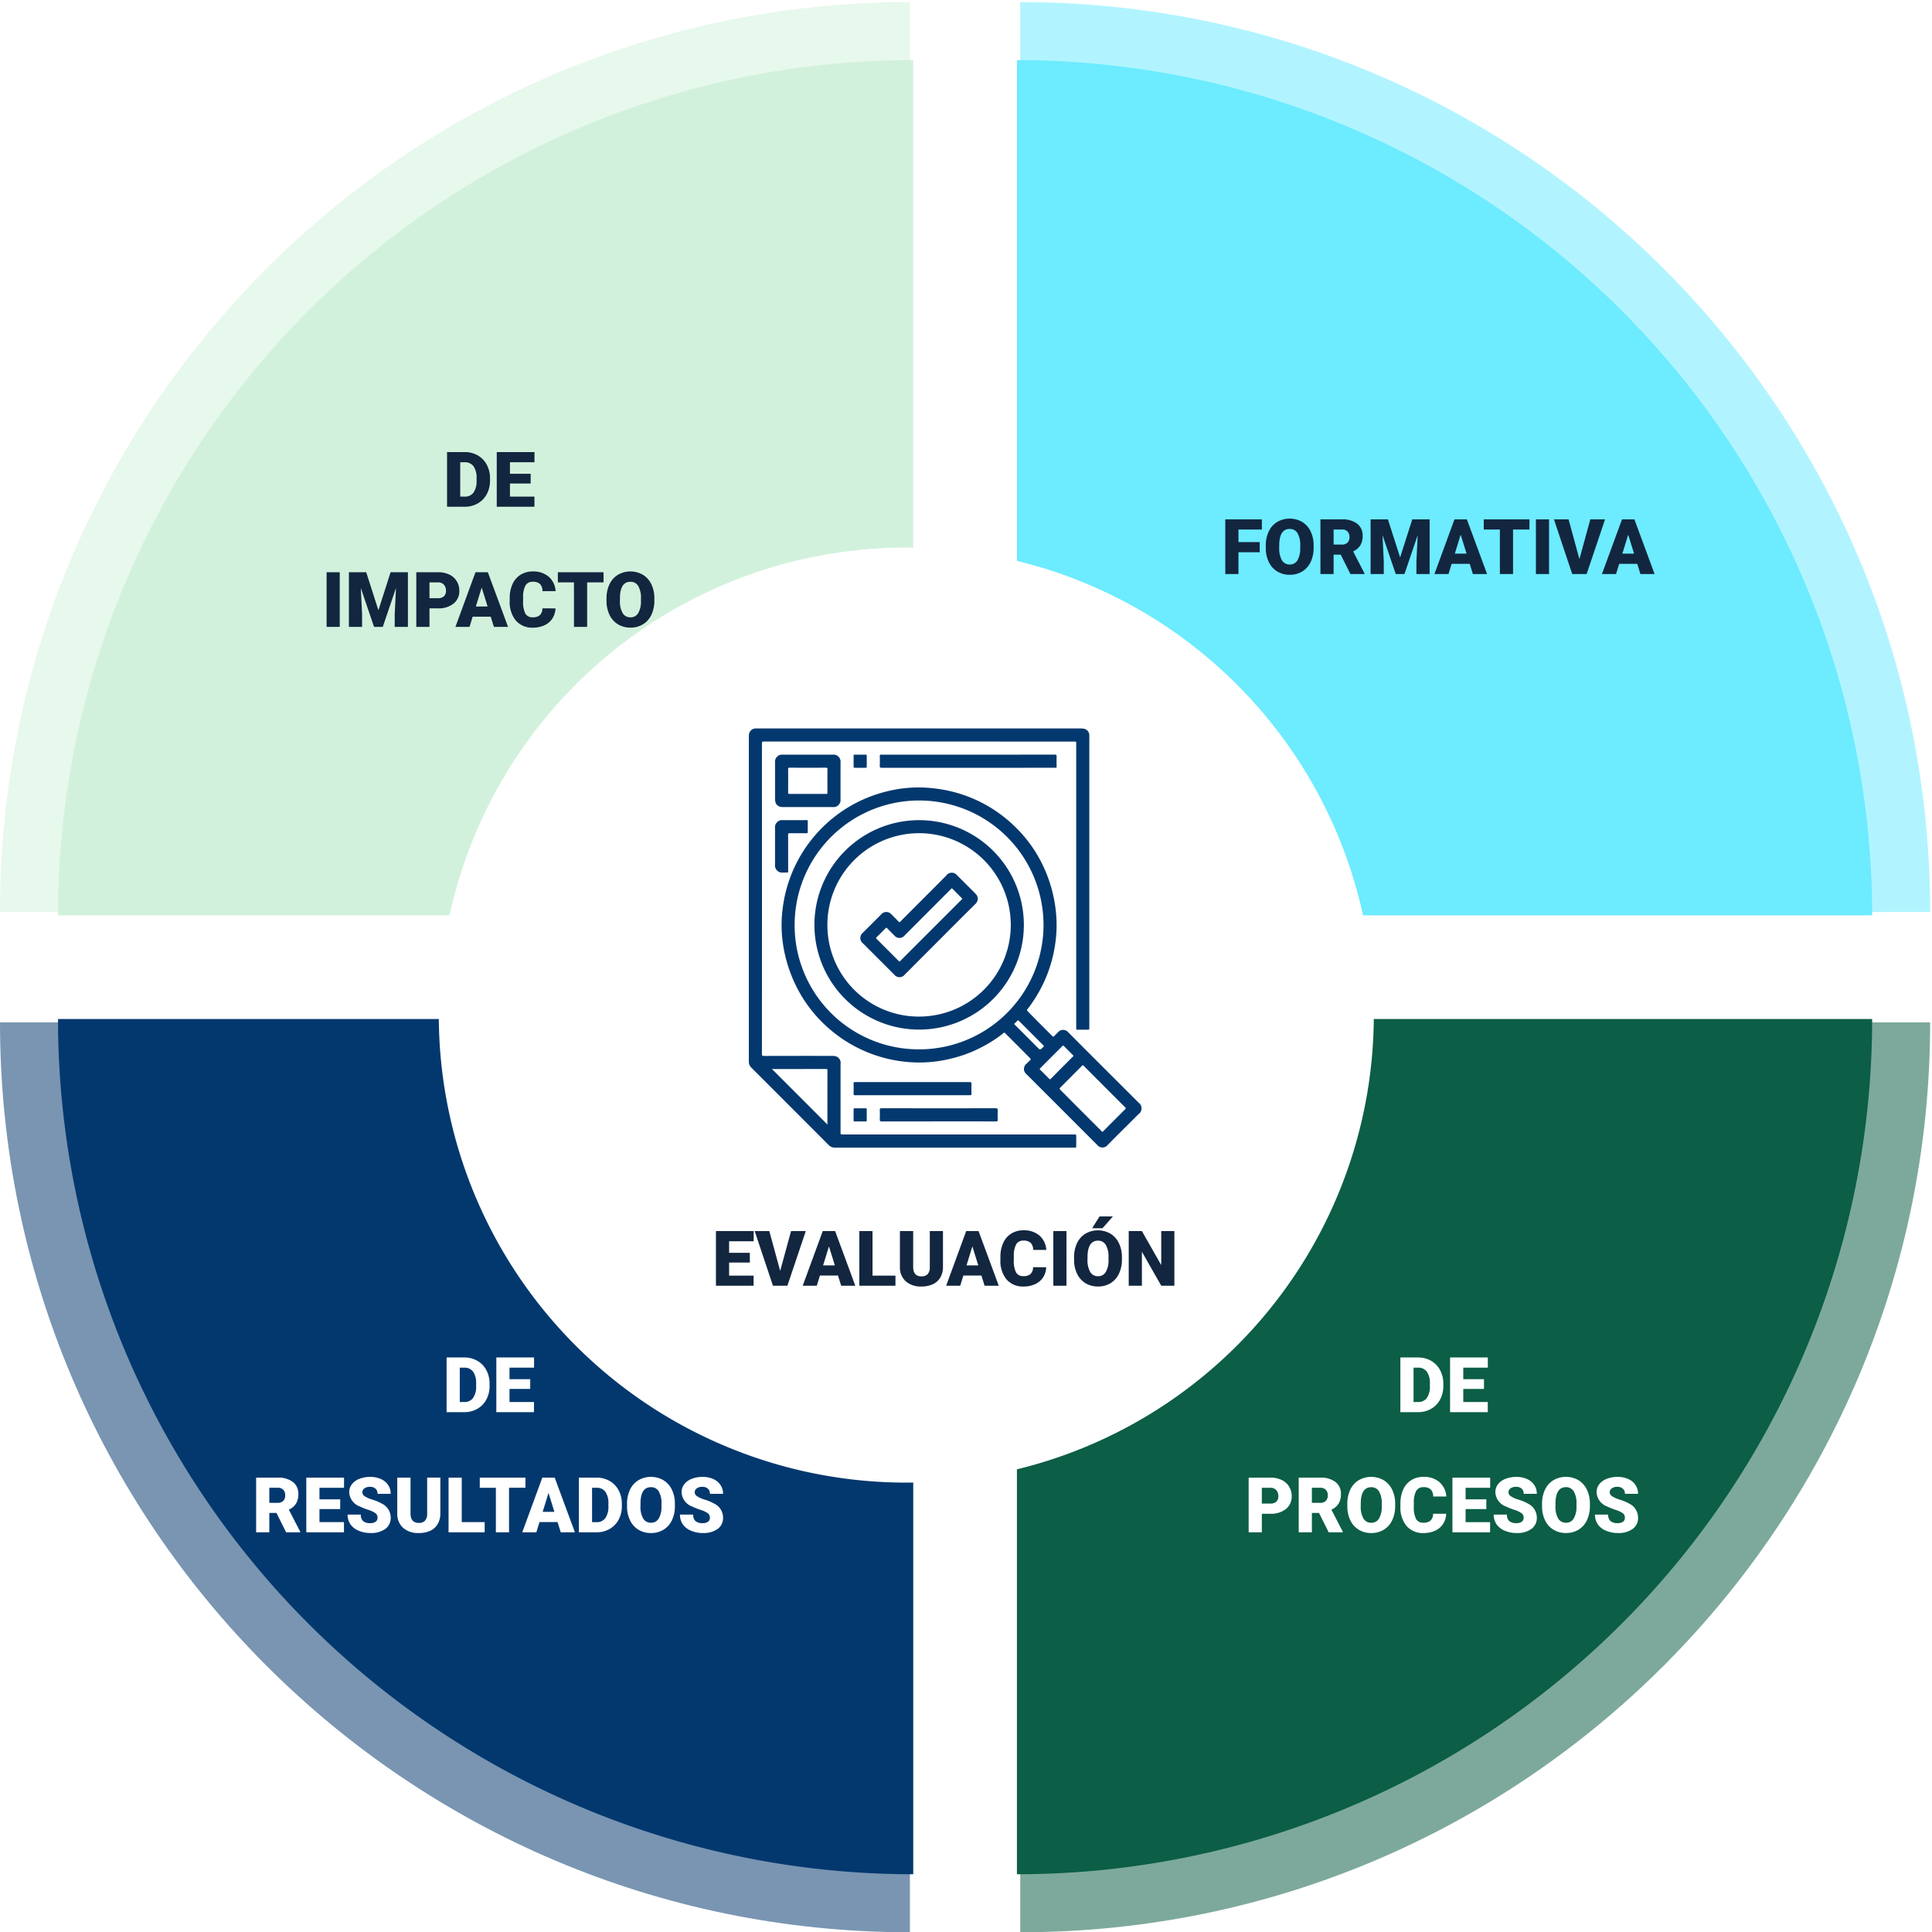 <svg xmlns="http://www.w3.org/2000/svg" xmlns:xlink="http://www.w3.org/1999/xlink" width="402" height="402.056" viewBox="0 0 402 402.056">
  <rect x="0" y="0" width="402" height="402.056" fill="#808080" stroke="none"/>
  <defs>
    <clipPath id="clip-path">
      <rect id="Rectángulo_377638" data-name="Rectángulo 377638" width="81.711" height="87.22" fill="#03386e"/>
    </clipPath>
  </defs>
  <g id="Grupo_1072194" data-name="Grupo 1072194" transform="translate(-3359.066 7757)">
    <path id="Trazado_836471" data-name="Trazado 836471" d="M0,0H402V402H0Z" transform="translate(3359.066 -7757)" fill="#fff"/>
    <g id="Grupo_877272" data-name="Grupo 877272" transform="translate(3359.066 -7756.562)" opacity="0.534">
      <path id="Trazado_263272" data-name="Trazado 263272" d="M0,110.836C0,215.4,84.766,300.167,189.331,300.167V110.836Z" transform="translate(0 101.451)" fill="#03386e"/>
      <path id="Trazado_263273" data-name="Trazado 263273" d="M189.331,0C84.766,0,0,84.766,0,189.331H189.331Z" transform="translate(0 0)" fill="#d2f1dc"/>
      <path id="Trazado_263274" data-name="Trazado 263274" d="M110.836,300.167c104.565,0,189.331-84.766,189.331-189.331H110.836Z" transform="translate(101.45 101.451)" fill="#0c5e46"/>
      <path id="Trazado_263275" data-name="Trazado 263275" d="M110.836,0V189.331H300.167C300.167,84.766,215.4,0,110.836,0" transform="translate(101.45 0)" fill="#6debff"/>
    </g>
    <g id="Grupo_877270" data-name="Grupo 877270" transform="translate(3371.138 -7744.49)">
      <path id="Trazado_263272-2" data-name="Trazado 263272" d="M0,110.836A177.949,177.949,0,0,0,177.949,288.785V110.836Z" transform="translate(0 88.689)" fill="#03386e"/>
      <path id="Trazado_263273-2" data-name="Trazado 263273" d="M177.949,0A177.949,177.949,0,0,0,0,177.949H177.949Z" transform="translate(0 0)" fill="#d2f1dc"/>
      <path id="Trazado_263274-2" data-name="Trazado 263274" d="M110.836,288.785A177.949,177.949,0,0,0,288.785,110.836H110.836Z" transform="translate(88.688 88.689)" fill="#0c5e46"/>
      <path id="Trazado_263275-2" data-name="Trazado 263275" d="M110.836,0V177.949H288.785A177.949,177.949,0,0,0,110.836,0" transform="translate(88.688 0)" fill="#6debff"/>
    </g>
    <path id="Trazado_836472" data-name="Trazado 836472" d="M0,0H355.9V355.9H0Z" transform="translate(3381.926 -7733.703)" fill="none"/>
    <path id="Trazado_836473" data-name="Trazado 836473" d="M32.712,15V3.625h3.664a5.39,5.39,0,0,1,2.711.684,4.805,4.805,0,0,1,1.879,1.93,5.826,5.826,0,0,1,.684,2.793v.523a5.86,5.86,0,0,1-.66,2.8,4.826,4.826,0,0,1-1.859,1.938A5.271,5.271,0,0,1,36.454,15Zm2.742-9.258v7.148h.953a2.133,2.133,0,0,0,1.813-.84,4.116,4.116,0,0,0,.633-2.5V9.063a4.082,4.082,0,0,0-.633-2.484,2.17,2.17,0,0,0-1.844-.836Zm14.656,4.43H45.8v2.719h5.094V15H43.055V3.625h7.852V5.742H45.8v2.4H50.11ZM10.384,40H7.649V28.625h2.734Zm5.508-11.375,2.539,7.914,2.531-7.914h3.609V40h-2.75V37.344l.266-5.437L19.337,40H17.524l-2.758-8.1.266,5.445V40H12.29V28.625Zm13.164,7.516V40H26.313V28.625h4.539a5.287,5.287,0,0,1,2.309.48,3.621,3.621,0,0,1,1.555,1.367,3.734,3.734,0,0,1,.551,2.012,3.291,3.291,0,0,1-1.191,2.66,4.943,4.943,0,0,1-3.27,1Zm0-2.117h1.8a1.7,1.7,0,0,0,1.215-.4,1.48,1.48,0,0,0,.418-1.125,1.83,1.83,0,0,0-.43-1.273,1.522,1.522,0,0,0-1.172-.484H29.055ZM41.8,37.875H38.04L37.384,40h-2.93l4.172-11.375H41.2L45.407,40H42.462Zm-3.1-2.117h2.445l-1.227-3.945Zm16.578.391a4.154,4.154,0,0,1-.641,2.1,3.866,3.866,0,0,1-1.645,1.41,5.6,5.6,0,0,1-2.418.5A4.467,4.467,0,0,1,47.04,38.7a6.032,6.032,0,0,1-1.289-4.125v-.562a6.885,6.885,0,0,1,.582-2.926,4.41,4.41,0,0,1,1.676-1.937,4.676,4.676,0,0,1,2.531-.684,4.9,4.9,0,0,1,3.328,1.09,4.306,4.306,0,0,1,1.43,3H52.563a2.037,2.037,0,0,0-.523-1.492,2.153,2.153,0,0,0-1.5-.453,1.638,1.638,0,0,0-1.5.766,4.921,4.921,0,0,0-.5,2.445v.8a5.445,5.445,0,0,0,.457,2.6,1.672,1.672,0,0,0,1.574.781,2.106,2.106,0,0,0,1.445-.445,1.89,1.89,0,0,0,.531-1.414Zm10-5.406H61.86V40H59.118V30.742H55.766V28.625h9.508Zm10.57,3.8a6.708,6.708,0,0,1-.617,2.945,4.561,4.561,0,0,1-1.754,1.973,4.884,4.884,0,0,1-2.59.691,4.953,4.953,0,0,1-2.578-.668,4.554,4.554,0,0,1-1.754-1.91,6.515,6.515,0,0,1-.66-2.852v-.641a6.738,6.738,0,0,1,.613-2.949,4.55,4.55,0,0,1,1.758-1.973,5.2,5.2,0,0,1,5.184-.008,4.632,4.632,0,0,1,1.762,1.957,6.544,6.544,0,0,1,.637,2.91Zm-2.789-.477a4.783,4.783,0,0,0-.566-2.574,1.817,1.817,0,0,0-1.621-.879q-2.062,0-2.18,3.094l-.008.836a4.92,4.92,0,0,0,.555,2.57,1.814,1.814,0,0,0,1.648.9,1.792,1.792,0,0,0,1.6-.883,4.785,4.785,0,0,0,.57-2.539Z" transform="translate(3419.374 -7666.56)" fill="#12263f"/>
    <path id="Trazado_836474" data-name="Trazado 836474" d="M41.12,15V3.625h3.664a5.39,5.39,0,0,1,2.711.684,4.805,4.805,0,0,1,1.879,1.93,5.826,5.826,0,0,1,.684,2.793v.523a5.86,5.86,0,0,1-.66,2.8,4.826,4.826,0,0,1-1.859,1.938A5.271,5.271,0,0,1,44.862,15Zm2.742-9.258v7.148h.953a2.133,2.133,0,0,0,1.813-.84,4.116,4.116,0,0,0,.633-2.5V9.063a4.082,4.082,0,0,0-.633-2.484,2.17,2.17,0,0,0-1.844-.836Zm14.656,4.43H54.206v2.719H59.3V15H51.464V3.625h7.852V5.742H54.206v2.4h4.313Zm-52.8,25.8H4.229V40H1.487V28.625H5.964a5,5,0,0,1,3.164.9,3.041,3.041,0,0,1,1.141,2.536,3.693,3.693,0,0,1-.48,1.967,3.41,3.41,0,0,1-1.5,1.264l2.375,4.593V40H7.722ZM4.229,33.867H5.964a1.557,1.557,0,0,0,1.176-.411,1.59,1.59,0,0,0,.395-1.147,1.608,1.608,0,0,0-.4-1.155,1.542,1.542,0,0,0-1.172-.419H4.229Zm14.75,1.3H14.667v2.719h5.094V40H11.925V28.625h7.852v2.117H14.667v2.4h4.313Zm7.766,1.8a1.127,1.127,0,0,0-.426-.937,5.292,5.292,0,0,0-1.5-.7,14.353,14.353,0,0,1-1.75-.7,3.314,3.314,0,0,1-2.211-2.984A2.676,2.676,0,0,1,21.413,30a3.562,3.562,0,0,1,1.559-1.125,6.065,6.065,0,0,1,2.266-.4,5.305,5.305,0,0,1,2.2.438,3.482,3.482,0,0,1,1.512,1.246A3.254,3.254,0,0,1,29.487,32H26.753a1.375,1.375,0,0,0-.426-1.078,1.66,1.66,0,0,0-1.152-.383,1.872,1.872,0,0,0-1.16.324.955.955,0,0,0,.043,1.617,5.911,5.911,0,0,0,1.648.734,10.1,10.1,0,0,1,1.938.816,3.256,3.256,0,0,1,1.844,2.93A2.778,2.778,0,0,1,28.362,39.3a5,5,0,0,1-3.086.852,6.122,6.122,0,0,1-2.5-.5A3.775,3.775,0,0,1,21.085,38.3a3.542,3.542,0,0,1-.566-1.988h2.75a1.744,1.744,0,0,0,.473,1.348,2.234,2.234,0,0,0,1.535.434,1.765,1.765,0,0,0,1.074-.293A.967.967,0,0,0,26.745,36.977Zm13.07-8.352V36.07a4.279,4.279,0,0,1-.539,2.191,3.492,3.492,0,0,1-1.547,1.41,5.449,5.449,0,0,1-2.383.484,4.708,4.708,0,0,1-3.273-1.078,3.845,3.845,0,0,1-1.219-2.953v-7.5h2.758V36.18q.047,1.867,1.734,1.867a1.679,1.679,0,0,0,1.289-.469,2.191,2.191,0,0,0,.438-1.523v-7.43Zm4.453,9.266h4.773V40H41.526V28.625h2.742Zm13.258-7.148H54.112V40H51.37V30.742H48.019V28.625h9.508Zm6.68,7.133H60.448L59.792,40h-2.93l4.172-11.375h2.578L67.815,40H64.87Zm-3.1-2.117H63.55l-1.227-3.945ZM68.644,40V28.625h3.664a5.39,5.39,0,0,1,2.711.684,4.805,4.805,0,0,1,1.879,1.93,5.826,5.826,0,0,1,.684,2.793v.523a5.86,5.86,0,0,1-.66,2.8,4.826,4.826,0,0,1-1.859,1.938A5.271,5.271,0,0,1,72.386,40Zm2.742-9.258v7.148h.953a2.133,2.133,0,0,0,1.813-.84,4.116,4.116,0,0,0,.633-2.5v-.492a4.082,4.082,0,0,0-.633-2.484,2.17,2.17,0,0,0-1.844-.836Zm17.234,3.8A6.708,6.708,0,0,1,88,37.492a4.561,4.561,0,0,1-1.754,1.973,4.884,4.884,0,0,1-2.59.691,4.953,4.953,0,0,1-2.578-.668,4.554,4.554,0,0,1-1.754-1.91,6.515,6.515,0,0,1-.66-2.852v-.641a6.738,6.738,0,0,1,.613-2.949,4.55,4.55,0,0,1,1.758-1.973,5.2,5.2,0,0,1,5.184-.008,4.632,4.632,0,0,1,1.762,1.957,6.544,6.544,0,0,1,.637,2.91Zm-2.789-.477a4.783,4.783,0,0,0-.566-2.574,1.817,1.817,0,0,0-1.621-.879q-2.062,0-2.18,3.094l-.008.836a4.92,4.92,0,0,0,.555,2.57,1.814,1.814,0,0,0,1.648.9,1.792,1.792,0,0,0,1.6-.883,4.785,4.785,0,0,0,.57-2.539ZM95.9,36.977a1.127,1.127,0,0,0-.426-.937,5.292,5.292,0,0,0-1.5-.7,14.353,14.353,0,0,1-1.75-.7,3.314,3.314,0,0,1-2.211-2.984A2.676,2.676,0,0,1,90.569,30a3.562,3.562,0,0,1,1.559-1.125,6.065,6.065,0,0,1,2.266-.4,5.305,5.305,0,0,1,2.2.438A3.482,3.482,0,0,1,98.1,30.152,3.254,3.254,0,0,1,98.644,32H95.909a1.375,1.375,0,0,0-.426-1.078,1.66,1.66,0,0,0-1.152-.383,1.872,1.872,0,0,0-1.16.324.955.955,0,0,0,.043,1.617,5.911,5.911,0,0,0,1.648.734,10.1,10.1,0,0,1,1.938.816,3.256,3.256,0,0,1,1.844,2.93A2.778,2.778,0,0,1,97.519,39.3a5,5,0,0,1-3.086.852,6.122,6.122,0,0,1-2.5-.5A3.775,3.775,0,0,1,90.241,38.3a3.542,3.542,0,0,1-.566-1.988h2.75A1.745,1.745,0,0,0,92.9,37.66a2.234,2.234,0,0,0,1.535.434,1.765,1.765,0,0,0,1.074-.293A.967.967,0,0,0,95.9,36.977Z" transform="translate(3410.874 -7478.169)" fill="#fff"/>
    <path id="Trazado_836475" data-name="Trazado 836475" d="M12.945,10.469H8.523V15H5.781V3.625h7.609V5.742H8.523V8.359h4.422Zm11.219-.922a6.708,6.708,0,0,1-.617,2.945,4.561,4.561,0,0,1-1.754,1.973,4.884,4.884,0,0,1-2.59.691,4.953,4.953,0,0,1-2.578-.668,4.554,4.554,0,0,1-1.754-1.91,6.515,6.515,0,0,1-.66-2.852V9.086a6.737,6.737,0,0,1,.613-2.949,4.55,4.55,0,0,1,1.758-1.973,5.2,5.2,0,0,1,5.184-.008,4.632,4.632,0,0,1,1.762,1.957,6.544,6.544,0,0,1,.637,2.91ZM21.375,9.07A4.783,4.783,0,0,0,20.809,6.5a1.817,1.817,0,0,0-1.621-.879q-2.062,0-2.18,3.094L17,9.547a4.92,4.92,0,0,0,.555,2.57,1.814,1.814,0,0,0,1.648.9,1.792,1.792,0,0,0,1.6-.883,4.785,4.785,0,0,0,.57-2.539Zm8.43,1.906H28.32V15H25.578V3.625h4.477a5,5,0,0,1,3.164.9,3.041,3.041,0,0,1,1.141,2.536,3.693,3.693,0,0,1-.48,1.967,3.41,3.41,0,0,1-1.5,1.264l2.375,4.593V15H31.813ZM28.32,8.867h1.734a1.557,1.557,0,0,0,1.176-.411,1.59,1.59,0,0,0,.395-1.147,1.608,1.608,0,0,0-.4-1.155,1.542,1.542,0,0,0-1.172-.419H28.32Zm11.3-5.242,2.539,7.914,2.531-7.914H48.3V15h-2.75V12.344l.266-5.437L43.063,15H41.25L38.492,6.9l.266,5.445V15H36.016V3.625Zm17.023,9.25H52.883L52.227,15H49.3L53.469,3.625h2.578L60.25,15H57.3Zm-3.1-2.117h2.445L54.758,6.813ZM69.07,5.742H65.656V15H62.914V5.742H59.563V3.625H69.07ZM73.148,15H70.414V3.625h2.734Zm6.32-3.094,2.266-8.281H84.8L80.969,15h-3l-3.8-11.375h3.039Zm12.031.969H87.742L87.086,15h-2.93L88.328,3.625h2.578L95.109,15H92.164Zm-3.1-2.117h2.445L89.617,6.813Z" transform="translate(3608.236 -7652.56)" fill="#12263f"/>
    <path id="Trazado_836476" data-name="Trazado 836476" d="M42.211,15V3.625h3.664a5.39,5.39,0,0,1,2.711.684,4.805,4.805,0,0,1,1.879,1.93,5.826,5.826,0,0,1,.684,2.793v.523a5.86,5.86,0,0,1-.66,2.8,4.826,4.826,0,0,1-1.859,1.938A5.271,5.271,0,0,1,45.953,15Zm2.742-9.258v7.148h.953a2.133,2.133,0,0,0,1.813-.84,4.116,4.116,0,0,0,.633-2.5V9.063a4.082,4.082,0,0,0-.633-2.484,2.17,2.17,0,0,0-1.844-.836Zm14.656,4.43H55.3v2.719h5.094V15H52.555V3.625h7.852V5.742H55.3v2.4h4.313ZM13.387,36.141V40H10.645V28.625h4.539a5.287,5.287,0,0,1,2.309.48,3.621,3.621,0,0,1,1.555,1.367,3.734,3.734,0,0,1,.551,2.012,3.291,3.291,0,0,1-1.191,2.66,4.943,4.943,0,0,1-3.27,1Zm0-2.117h1.8a1.7,1.7,0,0,0,1.215-.4,1.48,1.48,0,0,0,.418-1.125,1.83,1.83,0,0,0-.43-1.273,1.522,1.522,0,0,0-1.172-.484H13.387Zm11.9,1.953H23.8V40H21.059V28.625h4.477a5,5,0,0,1,3.164.9,3.041,3.041,0,0,1,1.141,2.536,3.693,3.693,0,0,1-.48,1.967,3.41,3.41,0,0,1-1.5,1.264l2.375,4.593V40H27.293ZM23.8,33.867h1.734a1.557,1.557,0,0,0,1.176-.411,1.59,1.59,0,0,0,.395-1.147,1.608,1.608,0,0,0-.4-1.155,1.542,1.542,0,0,0-1.172-.419H23.8Zm17.328.68a6.708,6.708,0,0,1-.617,2.945,4.561,4.561,0,0,1-1.754,1.973,4.884,4.884,0,0,1-2.59.691,4.953,4.953,0,0,1-2.578-.668,4.554,4.554,0,0,1-1.754-1.91,6.515,6.515,0,0,1-.66-2.852v-.641a6.737,6.737,0,0,1,.613-2.949,4.55,4.55,0,0,1,1.758-1.973,5.2,5.2,0,0,1,5.184-.008,4.632,4.632,0,0,1,1.762,1.957,6.544,6.544,0,0,1,.637,2.91ZM38.34,34.07a4.783,4.783,0,0,0-.566-2.574,1.817,1.817,0,0,0-1.621-.879q-2.062,0-2.18,3.094l-.008.836a4.92,4.92,0,0,0,.555,2.57,1.814,1.814,0,0,0,1.648.9,1.792,1.792,0,0,0,1.6-.883,4.785,4.785,0,0,0,.57-2.539Zm13.406,2.078a4.154,4.154,0,0,1-.641,2.1,3.866,3.866,0,0,1-1.645,1.41,5.6,5.6,0,0,1-2.418.5A4.467,4.467,0,0,1,43.512,38.7a6.032,6.032,0,0,1-1.289-4.125v-.562a6.885,6.885,0,0,1,.582-2.926,4.41,4.41,0,0,1,1.676-1.937,4.676,4.676,0,0,1,2.531-.684,4.9,4.9,0,0,1,3.328,1.09,4.306,4.306,0,0,1,1.43,3H49.035a2.037,2.037,0,0,0-.523-1.492,2.153,2.153,0,0,0-1.5-.453,1.638,1.638,0,0,0-1.5.766,4.921,4.921,0,0,0-.5,2.445v.8a5.445,5.445,0,0,0,.457,2.6,1.672,1.672,0,0,0,1.574.781,2.106,2.106,0,0,0,1.445-.445,1.89,1.89,0,0,0,.531-1.414Zm8.352-.977H55.785v2.719h5.094V40H53.043V28.625h7.852v2.117H55.785v2.4H60.1Zm7.766,1.8a1.127,1.127,0,0,0-.426-.937,5.292,5.292,0,0,0-1.5-.7,14.353,14.353,0,0,1-1.75-.7,3.314,3.314,0,0,1-2.211-2.984A2.676,2.676,0,0,1,62.531,30a3.562,3.562,0,0,1,1.559-1.125,6.065,6.065,0,0,1,2.266-.4,5.305,5.305,0,0,1,2.2.438,3.482,3.482,0,0,1,1.512,1.246A3.254,3.254,0,0,1,70.605,32H67.871a1.375,1.375,0,0,0-.426-1.078,1.66,1.66,0,0,0-1.152-.383,1.872,1.872,0,0,0-1.16.324.955.955,0,0,0,.043,1.617,5.911,5.911,0,0,0,1.648.734,10.1,10.1,0,0,1,1.938.816,3.256,3.256,0,0,1,1.844,2.93A2.778,2.778,0,0,1,69.48,39.3a5,5,0,0,1-3.086.852,6.122,6.122,0,0,1-2.5-.5A3.775,3.775,0,0,1,62.2,38.3a3.542,3.542,0,0,1-.566-1.988h2.75a1.745,1.745,0,0,0,.473,1.348,2.234,2.234,0,0,0,1.535.434,1.765,1.765,0,0,0,1.074-.293A.967.967,0,0,0,67.863,36.977Zm13.781-2.43a6.708,6.708,0,0,1-.617,2.945,4.561,4.561,0,0,1-1.754,1.973,4.884,4.884,0,0,1-2.59.691,4.953,4.953,0,0,1-2.578-.668,4.554,4.554,0,0,1-1.754-1.91,6.515,6.515,0,0,1-.66-2.852v-.641a6.738,6.738,0,0,1,.613-2.949,4.55,4.55,0,0,1,1.758-1.973,5.2,5.2,0,0,1,5.184-.008,4.632,4.632,0,0,1,1.762,1.957,6.544,6.544,0,0,1,.637,2.91Zm-2.789-.477a4.783,4.783,0,0,0-.566-2.574,1.817,1.817,0,0,0-1.621-.879q-2.062,0-2.18,3.094l-.008.836a4.92,4.92,0,0,0,.555,2.57,1.814,1.814,0,0,0,1.648.9,1.792,1.792,0,0,0,1.6-.883,4.785,4.785,0,0,0,.57-2.539Zm10.07,2.906a1.127,1.127,0,0,0-.426-.937,5.292,5.292,0,0,0-1.5-.7,14.353,14.353,0,0,1-1.75-.7,3.314,3.314,0,0,1-2.211-2.984A2.676,2.676,0,0,1,83.594,30a3.562,3.562,0,0,1,1.559-1.125,6.065,6.065,0,0,1,2.266-.4,5.305,5.305,0,0,1,2.2.438,3.482,3.482,0,0,1,1.512,1.246A3.254,3.254,0,0,1,91.668,32H88.934a1.375,1.375,0,0,0-.426-1.078,1.66,1.66,0,0,0-1.152-.383,1.872,1.872,0,0,0-1.16.324.955.955,0,0,0,.043,1.617,5.911,5.911,0,0,0,1.648.734,10.1,10.1,0,0,1,1.938.816,3.256,3.256,0,0,1,1.844,2.93A2.778,2.778,0,0,1,90.543,39.3a5,5,0,0,1-3.086.852,6.122,6.122,0,0,1-2.5-.5A3.775,3.775,0,0,1,83.266,38.3a3.542,3.542,0,0,1-.566-1.988h2.75a1.745,1.745,0,0,0,.473,1.348,2.234,2.234,0,0,0,1.535.434,1.765,1.765,0,0,0,1.074-.293A.967.967,0,0,0,88.926,36.977Z" transform="translate(3608.236 -7478.169)" fill="#fff"/>
    <path id="Trazado_836477" data-name="Trazado 836477" d="M97.276,0A97.276,97.276,0,1,1,0,97.276,97.276,97.276,0,0,1,97.276,0Z" transform="translate(3450.368 -7643.06)" fill="#fff"/>
    <path id="Trazado_836478" data-name="Trazado 836478" d="M11.852,10.172H7.539v2.719h5.094V15H4.8V3.625h7.852V5.742H7.539v2.4h4.313Zm6.313,1.734L20.43,3.625h3.063L19.664,15h-3l-3.8-11.375h3.039Zm12.031.969H26.438L25.781,15h-2.93L27.023,3.625H29.6L33.8,15H30.859Zm-3.1-2.117h2.445L28.313,6.813Zm10.281,2.133h4.773V15H34.633V3.625h2.742ZM52.039,3.625V11.07a4.279,4.279,0,0,1-.539,2.191,3.492,3.492,0,0,1-1.547,1.41,5.449,5.449,0,0,1-2.383.484A4.708,4.708,0,0,1,44.3,14.078a3.845,3.845,0,0,1-1.219-2.953v-7.5h2.758V11.18q.047,1.867,1.734,1.867a1.679,1.679,0,0,0,1.289-.469,2.191,2.191,0,0,0,.438-1.523V3.625Zm8,9.25H56.281L55.625,15H52.7L56.867,3.625h2.578L63.648,15H60.7Zm-3.1-2.117h2.445L58.156,6.813Zm16.578.391a4.154,4.154,0,0,1-.641,2.1,3.866,3.866,0,0,1-1.645,1.41,5.6,5.6,0,0,1-2.418.5A4.467,4.467,0,0,1,65.281,13.7,6.032,6.032,0,0,1,63.992,9.57V9.008a6.885,6.885,0,0,1,.582-2.926A4.41,4.41,0,0,1,66.25,4.145a4.676,4.676,0,0,1,2.531-.684,4.9,4.9,0,0,1,3.328,1.09,4.306,4.306,0,0,1,1.43,3H70.8a2.037,2.037,0,0,0-.523-1.492,2.153,2.153,0,0,0-1.5-.453,1.638,1.638,0,0,0-1.5.766,4.921,4.921,0,0,0-.5,2.445v.8a5.445,5.445,0,0,0,.457,2.6,1.672,1.672,0,0,0,1.574.781,2.106,2.106,0,0,0,1.445-.445,1.89,1.89,0,0,0,.531-1.414ZM77.734,15H75V3.625h2.734ZM89.273,9.547a6.708,6.708,0,0,1-.617,2.945A4.561,4.561,0,0,1,86.9,14.465a4.884,4.884,0,0,1-2.59.691,4.953,4.953,0,0,1-2.578-.668,4.554,4.554,0,0,1-1.754-1.91,6.515,6.515,0,0,1-.66-2.852V9.086a6.738,6.738,0,0,1,.613-2.949,4.55,4.55,0,0,1,1.758-1.973,5.2,5.2,0,0,1,5.184-.008,4.632,4.632,0,0,1,1.762,1.957,6.544,6.544,0,0,1,.637,2.91ZM86.484,9.07A4.783,4.783,0,0,0,85.918,6.5,1.817,1.817,0,0,0,84.3,5.617q-2.062,0-2.18,3.094l-.008.836a4.92,4.92,0,0,0,.555,2.57,1.814,1.814,0,0,0,1.648.9,1.792,1.792,0,0,0,1.6-.883,4.785,4.785,0,0,0,.57-2.539ZM84.617.578H87.4L85.227,3.031l-2.148,0ZM100.188,15H97.461L93.43,7.922V15H90.688V3.625H93.43L97.453,10.7V3.625h2.734Z" transform="translate(3503.236 -7504.468)" fill="#12263f"/>
    <g id="Grupo_1072156" data-name="Grupo 1072156" transform="translate(3514.88 -7605.427)">
      <g id="Grupo_1072154" data-name="Grupo 1072154" clip-path="url(#clip-path)">
        <path id="Trazado_835940" data-name="Trazado 835940" d="M0,35.494Q0,18.649.005,1.8A3.124,3.124,0,0,1,.016,1.4,1.429,1.429,0,0,1,1.562,0c.1,0,.2,0,.306,0H68.961a3.072,3.072,0,0,1,.61.036,1.374,1.374,0,0,1,1.271,1.437c.01.136.005.273.005.409v60.33c0,.471,0,.471-.461.471-.659,0-1.317-.011-1.975.006-.248.007-.325-.077-.292-.308a1.689,1.689,0,0,0,0-.238q0-29.484,0-58.967c0-.449,0-.449-.449-.449q-32.252,0-64.5-.008c-.347,0-.445.076-.444.437q.014,32.277,0,64.554c0,.327.055.433.415.432q7.05-.022,14.1-.009a3.309,3.309,0,0,1,.442.014,1.44,1.44,0,0,1,1.4,1.675q0,7.1,0,14.205c0,.456,0,.456.442.456H67.679c.444,0,.444,0,.444.454,0,.67-.008,1.34,0,2.01,0,.208-.053.3-.266.264a1.141,1.141,0,0,0-.17,0q-24.9,0-49.792.006a1.71,1.71,0,0,1-1.275-.533L3.7,73.747Q2.121,72.169.539,70.6A1.75,1.75,0,0,1,0,69.287q.009-16.9,0-33.793M4.8,70.855,16.348,82.413a.821.821,0,0,0,0-.082q0-5.584.008-11.167c0-.274-.094-.307-.331-.307q-5.5.01-10.994.007c-.1,0-.2-.031-.238-.007" transform="translate(0 0)" fill="#03386e"/>
        <path id="Trazado_835941" data-name="Trazado 835941" d="M53.861,44.919a31.063,31.063,0,0,1,5.51.626,28.447,28.447,0,0,1,13.881,7.286,28.11,28.11,0,0,1,7.237,11.138,29.281,29.281,0,0,1,1.562,7.05,26.848,26.848,0,0,1-.228,6.855,28.516,28.516,0,0,1-4.347,11.272,22.483,22.483,0,0,1-1.382,1.939c-.126.153-.1.236.023.364,1.7,1.753,3.431,3.472,5.159,5.2.172.171.27.146.413,0,.235-.246.478-.485.719-.726a1.41,1.41,0,0,1,2.23-.009c1.175,1.169,2.337,2.35,3.509,3.521q5.552,5.549,11.108,11.094a1.459,1.459,0,0,1-.046,2.381q-2.423,2.417-4.849,4.831c-.522.521-1.036,1.051-1.558,1.573a1.385,1.385,0,0,1-2.174,0q-7.345-7.345-14.688-14.693a1.4,1.4,0,0,1,.014-2.248c.212-.205.408-.43.637-.614s.241-.328.024-.541c-.721-.708-1.424-1.434-2.137-2.149q-1.5-1.507-3.01-3.011c-.087-.088-.142-.186-.3-.059a26.823,26.823,0,0,1-4.592,2.966,27.111,27.111,0,0,1-6.251,2.35,27.5,27.5,0,0,1-9.826.667,28.628,28.628,0,0,1-15.824-7.009A28.3,28.3,0,0,1,26.9,83.793,29.09,29.09,0,0,1,25.2,77.226a26.461,26.461,0,0,1-.069-6.756,28.705,28.705,0,0,1,17.628-23.4,29.716,29.716,0,0,1,7.1-1.907,27.721,27.721,0,0,1,4-.24m-.3,54.5A25.892,25.892,0,1,0,27.674,72.842,25.826,25.826,0,0,0,53.562,99.419m38.175,17.158c.04-.037.092-.079.138-.126q2.272-2.277,4.547-4.55c.169-.168.179-.26.007-.43-1.042-1.028-2.073-2.068-3.107-3.1q-2.768-2.769-5.531-5.542c-.185-.187-.256-.071-.37.044q-2.147,2.162-4.3,4.321c-.406.406-.415.406-.007.816q4.219,4.229,8.442,8.455c.046.046.08.113.177.116m-6.05-15.823c-.036-.043-.075-.1-.122-.143-.632-.636-1.269-1.267-1.894-1.909-.137-.141-.2-.064-.3.032q-2.294,2.3-4.594,4.6c-.138.138-.143.213,0,.35q.938.915,1.854,1.851c.133.137.2.149.347,0q2.263-2.286,4.539-4.558a.44.44,0,0,0,.167-.228m-6.168-2c-.014-.126-.115-.193-.193-.271q-2.426-2.432-4.857-4.86c-.312-.311-.315-.3-.628.027-.117.123-.249.231-.373.346-.106.1-.129.162,0,.293q2.353,2.336,4.687,4.692c.6.6.6.6,1.212-.016.061-.061.159-.1.149-.211" transform="translate(-18.135 -32.649)" fill="#03386e"/>
        <path id="Trazado_835942" data-name="Trazado 835942" d="M26.776,30.855q-2.536,0-5.073,0c-1.186,0-1.737-.544-1.738-1.724q0-3.763,0-7.527a1.474,1.474,0,0,1,1.637-1.65q5.158-.008,10.317,0a1.487,1.487,0,0,1,1.669,1.688q0,3.78,0,7.561a1.486,1.486,0,0,1-1.671,1.652q-2.57.005-5.141,0m-.036-2.728c1.282,0,2.563-.005,3.845,0,.224,0,.283-.064.282-.285q-.013-2.433,0-4.867c0-.23-.048-.308-.294-.308q-3.794.014-7.588,0c-.24,0-.3.065-.3.3.01,1.611.013,3.222,0,4.833,0,.288.1.326.348.324,1.236-.011,2.472,0,3.709,0" transform="translate(-14.51 -14.5)" fill="#03386e"/>
        <path id="Trazado_835943" data-name="Trazado 835943" d="M118.164,19.936q8.99,0,17.981-.008c.319,0,.394.09.384.393-.022.692-.014,1.385,0,2.078,0,.206-.05.3-.264.266a1.1,1.1,0,0,0-.17,0q-17.963,0-35.927.009c-.362,0-.452-.1-.437-.446.028-.657.02-1.317,0-1.975-.007-.252.057-.326.317-.322,1.192.015,2.384.007,3.575.007h14.541" transform="translate(-72.486 -14.484)" fill="#03386e"/>
        <path id="Trazado_835944" data-name="Trazado 835944" d="M92.038,272.082c-3.961,0-7.923,0-11.884.008-.307,0-.378-.081-.368-.375.023-.7.013-1.408,0-2.111,0-.188.047-.278.245-.25a1.217,1.217,0,0,0,.17,0q11.85,0,23.7-.009c.35,0,.435.089.42.427-.029.646-.024,1.294,0,1.941.011.293-.059.377-.367.376-3.973-.012-7.945-.008-11.918-.008" transform="translate(-57.99 -195.771)" fill="#03386e"/>
        <path id="Trazado_835945" data-name="Trazado 835945" d="M112,289.313c3.961,0,7.923,0,11.884-.008.315,0,.4.084.386.391-.024.669-.019,1.34,0,2.009.007.259-.055.343-.332.341-1.952-.013-3.9-.007-5.857-.007q-8.973,0-17.946.008c-.332,0-.418-.083-.4-.409.028-.658.022-1.317,0-1.975-.009-.278.059-.36.349-.359,3,.011,5.993.007,8.99.007H112" transform="translate(-72.486 -210.278)" fill="#03386e"/>
        <path id="Trazado_835946" data-name="Trazado 835946" d="M19.966,75.243q0-1.856,0-3.711a1.5,1.5,0,0,1,1.685-1.705c1.611,0,3.222,0,4.833-.007.241,0,.306.066.3.3-.016.692-.019,1.385,0,2.077.008.275-.053.366-.347.361-1.146-.019-2.292,0-3.438-.014-.263,0-.315.076-.314.324.009,2.508,0,5.016.011,7.524,0,.258-.052.371-.331.34a6.278,6.278,0,0,0-.68,0,1.506,1.506,0,0,1-1.72-1.707q0-1.89,0-3.779" transform="translate(-14.512 -50.748)" fill="#03386e"/>
        <path id="Trazado_835947" data-name="Trazado 835947" d="M79.8,21.31c0-.375.01-.749,0-1.123-.008-.2.066-.247.253-.244.748.009,1.5.008,2.246,0,.172,0,.238.042.236.227q-.014,1.14,0,2.28c0,.184-.063.228-.236.227-.748-.008-1.5-.009-2.246,0-.187,0-.261-.045-.253-.244.015-.374,0-.748,0-1.123" transform="translate(-58 -14.495)" fill="#03386e"/>
        <path id="Trazado_835948" data-name="Trazado 835948" d="M81.159,289.324c.386,0,.771.006,1.157,0,.158,0,.219.043.217.21q-.011,1.157,0,2.314c0,.168-.062.21-.219.208q-1.14-.009-2.28,0c-.173,0-.237-.044-.235-.227q.014-1.14,0-2.28c0-.185.065-.231.237-.226.374.01.748,0,1.123,0" transform="translate(-58.002 -210.29)" fill="#03386e"/>
        <path id="Trazado_835949" data-name="Trazado 835949" d="M71.755,69.857A21.789,21.789,0,1,1,49.972,92.27,21.783,21.783,0,0,1,71.755,69.857m.424,40.864A19.079,19.079,0,1,0,52.674,92.364a19.025,19.025,0,0,0,19.506,18.357" transform="translate(-36.316 -50.775)" fill="#03386e"/>
        <path id="Trazado_835950" data-name="Trazado 835950" d="M109.38,115.264a1.788,1.788,0,0,1-.646,1.233q-1.475,1.462-2.944,2.93-5.8,5.806-11.595,11.615a1.4,1.4,0,0,1-2.246.01l-6.475-6.478a1.41,1.41,0,0,1,.008-2.251q1.871-1.861,3.732-3.731a1.4,1.4,0,0,1,2.2-.029c.5.49,1,.991,1.488,1.5.128.133.2.125.322,0q3.4-3.414,6.806-6.82,1.395-1.4,2.782-2.8a1.413,1.413,0,0,1,2.253-.023q1.9,1.883,3.781,3.778a1.656,1.656,0,0,1,.529,1.072m-3.264-.008c-.038-.044-.079-.1-.126-.145-.632-.636-1.268-1.268-1.895-1.909-.115-.118-.178-.082-.273.014-.349.357-.7.708-1.056,1.062q-4.305,4.315-8.611,8.629a1.381,1.381,0,0,1-2.173,0c-.5-.494-1-.993-1.482-1.5-.132-.139-.2-.117-.321.006-.619.632-1.242,1.261-1.875,1.88-.147.144-.121.219.011.35q2.294,2.28,4.574,4.574c.131.131.2.161.346.014q2.192-2.213,4.4-4.413l8.33-8.331c.063-.063.141-.116.155-.23" transform="translate(-61.721 -79.855)" fill="#03386e"/>
      </g>
    </g>
  </g>
</svg>
